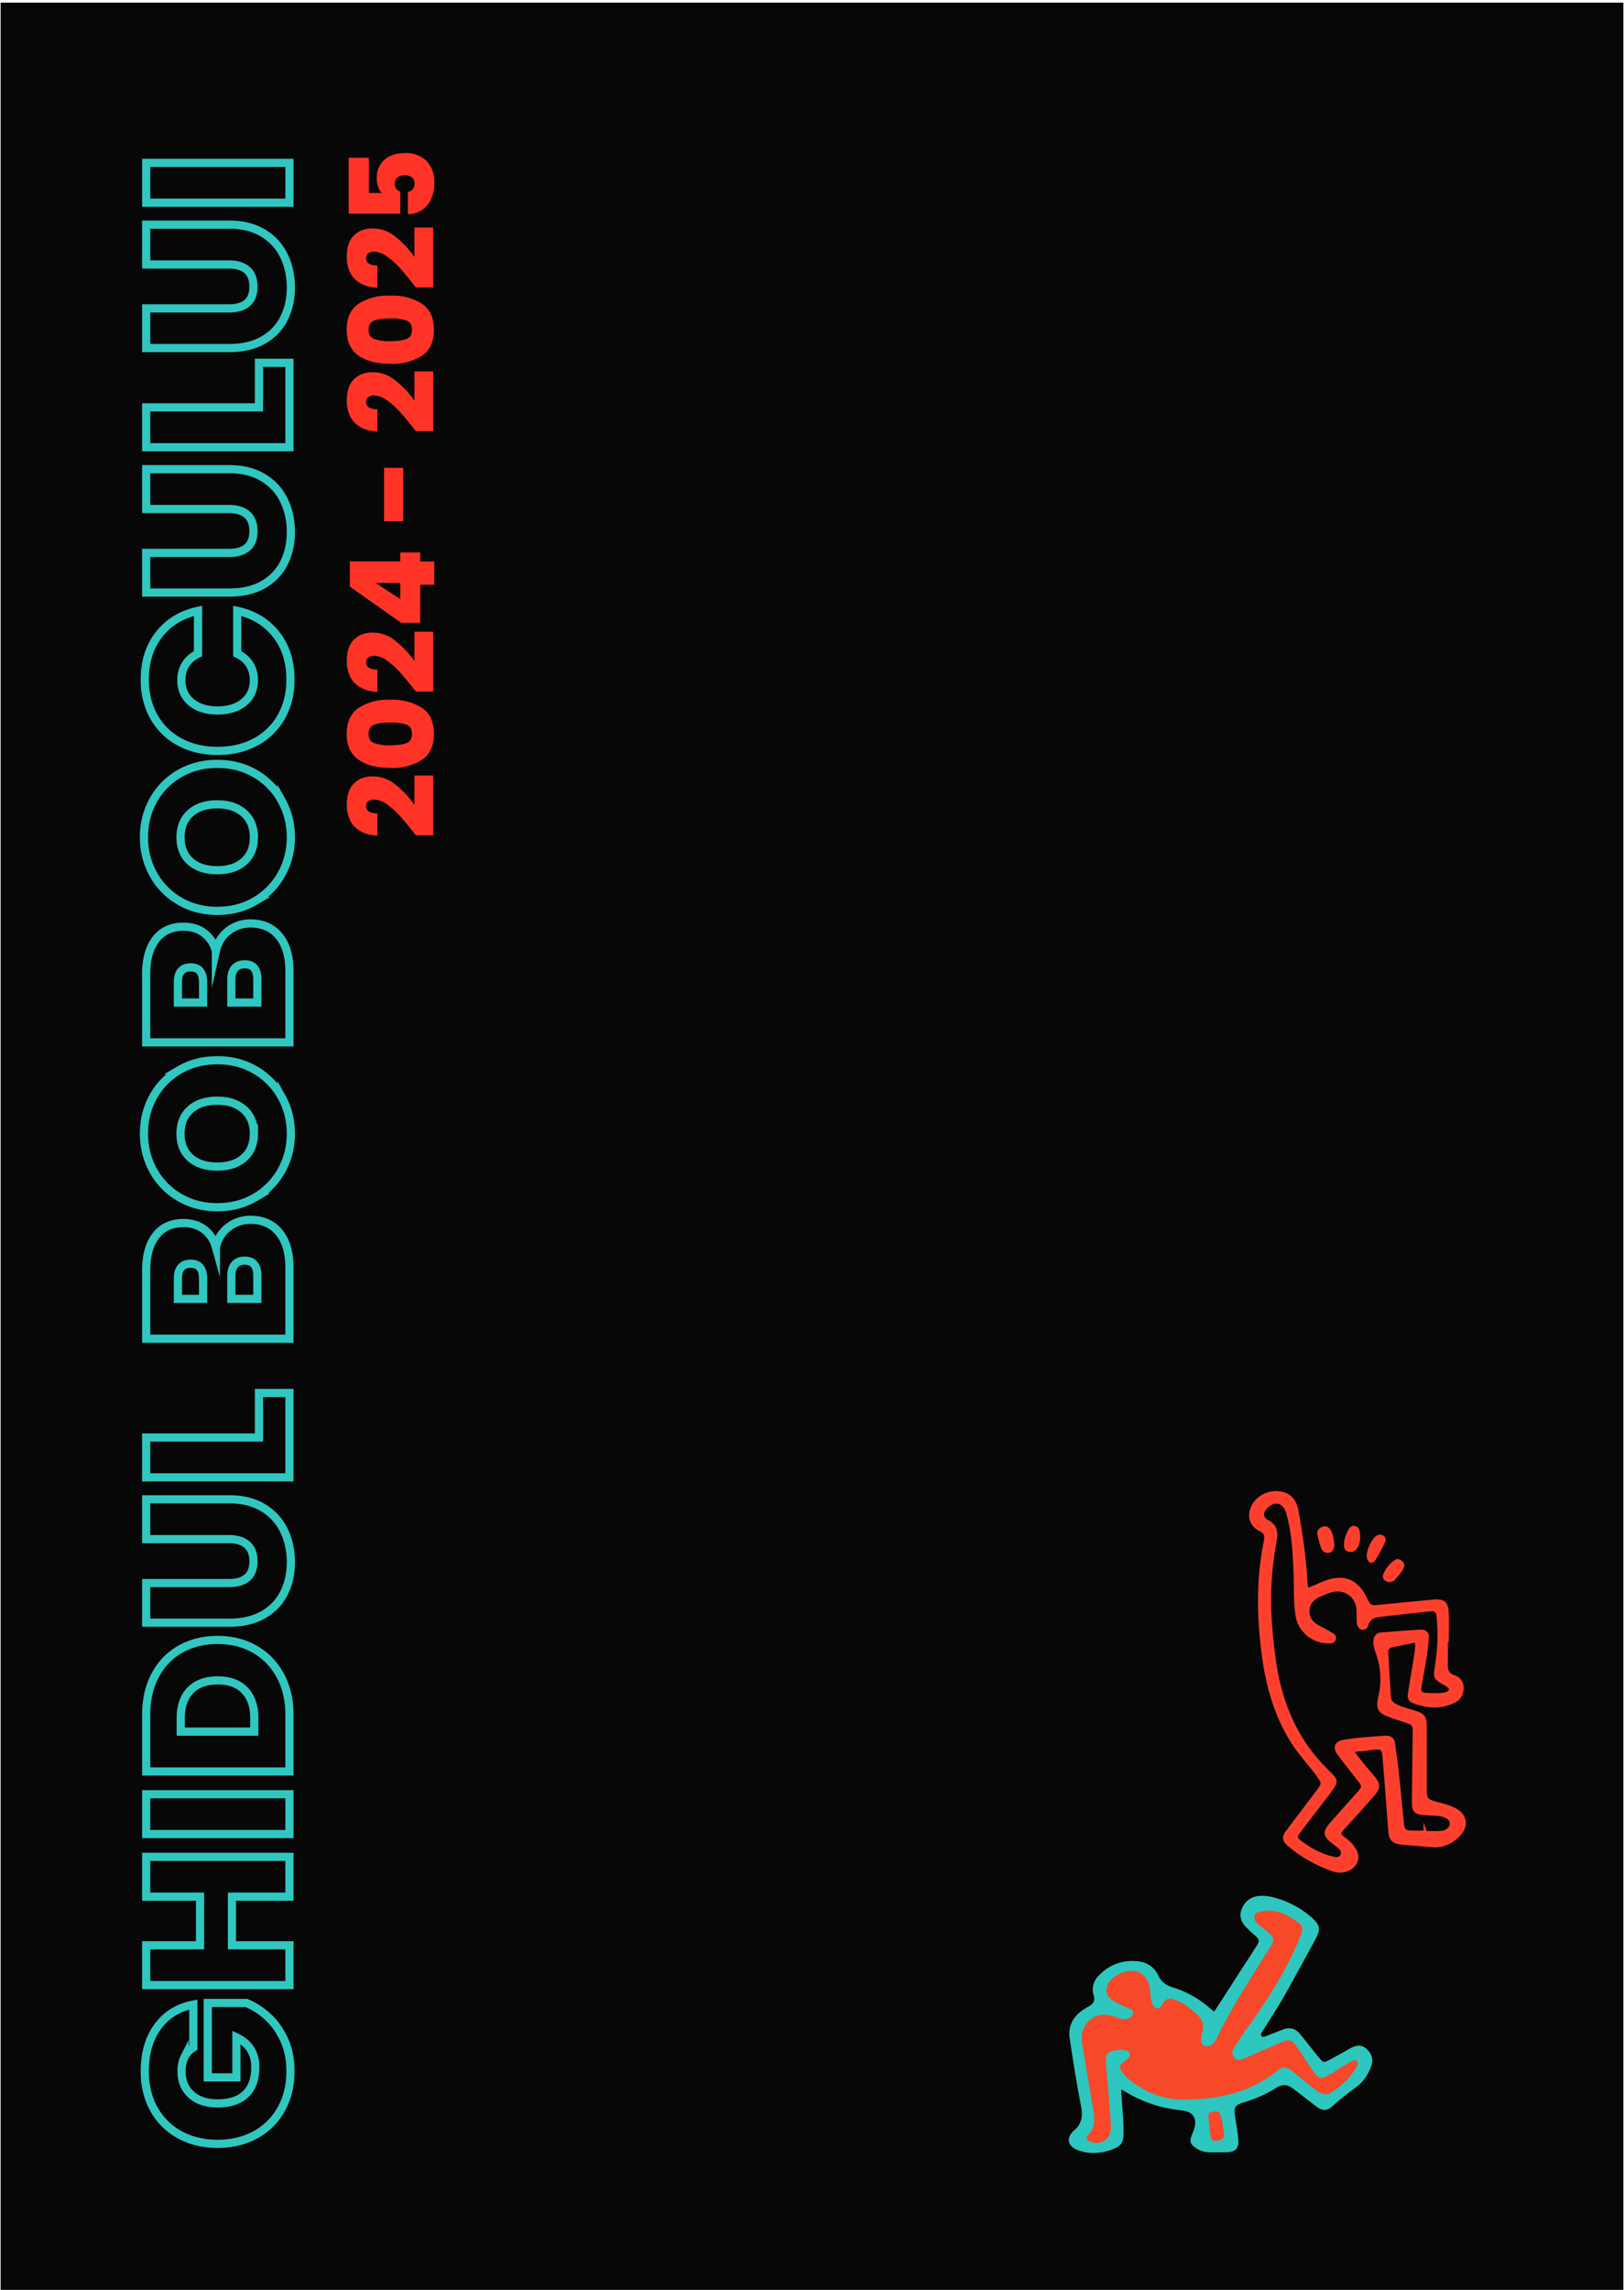 <svg xmlns="http://www.w3.org/2000/svg" xmlns:xlink="http://www.w3.org/1999/xlink" width="297.636" height="419.526"><defs><path id="b" d="M.033.157q.097.075.16.131a.7.7 0 0 1 .103.114.2.2 0 0 1 .042.111.08.08 0 0 1-.014.05Q.309.581.28.581A.05.05 0 0 1 .236.557.13.13 0 0 1 .221.485h-.19q.003.09.04.148a.2.2 0 0 0 .093.086.3.3 0 0 0 .13.027q.122 0 .182-.061.06-.06.06-.158a.3.3 0 0 0-.07-.195.8.8 0 0 0-.173-.163h.25v-.16h-.51z"/><path id="c" d="M.04.376Q.038.548.11.647q.07.1.22.1t.22-.1A.46.46 0 0 0 .62.376.47.47 0 0 0 .55.103q-.07-.1-.22-.1-.152 0-.221.1a.47.47 0 0 0-.07.273m.387 0q0 .09-.019.138Q.387.56.33.56.27.561.251.514A.4.4 0 0 1 .232.376q0-.092.019-.14Q.269.19.329.19t.079.047a.4.4 0 0 1 .018.14"/><path id="d" d="M.05.12v.162L.359.72h.215V.29H.65V.12H.573V0H.375v.12zM.39.499.252.29H.39z"/><path id="e" d="M0 0"/><path id="f" d="M.49.428V.265H.035v.163z"/><path id="g" d="M.57.558h-.3V.447q.019.02.053.032A.2.2 0 0 0 .396.49.196.196 0 0 0 .588.37.3.3 0 0 0 .61.253.25.25 0 0 0 .544.067.25.25 0 0 0 .358 0a.3.3 0 0 0-.144.029.21.21 0 0 0-.125.196h.19A.07.07 0 0 1 .3.185Q.318.168.35.168q.036 0 .054.024A.1.1 0 0 1 .42.256q0 .039-.02.06-.018.02-.054.02A.07.07 0 0 1 .303.322.05.05 0 0 1 .283.29h-.19V.73H.57z"/><clipPath id="a"><path fill-rule="evenodd" d="M0 419.526h297.636V0H0Z"/></clipPath></defs><g clip-path="url(#a)" data-name="Layer 1"><path fill="#070707" d="M.114 419.525H297.52V.485H.114Z"/><path fill="none" stroke="#30c7c0" stroke-miterlimit="10" stroke-width="1.5" d="M35.434 367.261q-4.133.782-6.518 4.022-2.38 3.24-2.381 8.193-.001 3.948 1.694 6.964a11.8 11.8 0 0 0 4.728 4.674q3.037 1.656 6.909 1.657 3.91 0 6.945-1.657a11.8 11.8 0 0 0 4.73-4.694q1.695-3.034 1.694-6.98 0-3.24-1.174-5.774-1.172-2.53-2.996-4.189-1.826-1.658-3.91-2.514h-7.077v13.63h5.25v-7.336q3.464 1.64 3.464 5.474 0 3.24-1.769 4.934-1.768 1.695-5.157 1.695-3.017-.001-4.805-1.583-1.786-1.582-1.787-4.338 0-1.49.558-2.588a4.24 4.24 0 0 1 1.602-1.733zM26.795 347.487h9.868v8.9h-9.868v7.3h26.253v-7.3H42.51v-8.9h10.538v-7.299H26.795zM26.795 336.018h26.254v-7.3H26.795ZM26.795 314.158v10.391h26.253v-10.391q0-4.096-1.693-7.206-1.696-3.108-4.675-4.803t-6.778-1.694q-3.834-.001-6.814 1.675t-4.636 4.785q-1.657 3.11-1.657 7.243Zm19.811.56v2.53H33.124v-2.53q.002-3.204 1.77-5.03 1.77-1.823 5.008-1.823 3.204 0 4.954 1.824t1.75 5.029ZM26.795 297.29h15.23q3.65 0 6.183-1.435 2.532-1.433 3.815-3.947 1.286-2.513 1.286-5.717 0-3.202-1.286-5.828-1.283-2.625-3.833-4.152-2.553-1.526-6.165-1.525h-15.23v7.297h15.23q2.085 0 3.259 1.025 1.172 1.023 1.172 3.035 0 2.01-1.154 2.998-1.154.986-3.277.986h-15.23zM26.795 263.364v7.3h26.253v-15.456h-5.586v8.156zM39.568 228.508q-.56-2.01-2.104-3.221-1.546-1.211-3.855-1.212-3.24 0-5.027 2.292-1.787 2.29-1.787 6.312v12.587h26.253V232.27q.001-4.173-1.9-6.48-1.898-2.31-5.25-2.309-2.27 0-4.04 1.358-1.77 1.36-2.29 3.669Zm-6.964 9.458v-3.686q-.002-2.755 2.346-2.755 2.271 0 2.271 2.755v3.686zm14.561-4.245v4.245h-4.767v-4.207q0-1.343.633-2.067.633-.726 1.825-.726 2.309 0 2.309 2.755ZM53.31 207.692q0-3.687-1.732-6.778a12.8 12.8 0 0 0-4.805-4.878q-3.072-1.788-6.944-1.788-3.874 0-6.945 1.788a12.67 12.67 0 0 0-4.787 4.86q-1.712 3.072-1.712 6.796 0 3.687 1.712 6.778a12.8 12.8 0 0 0 4.787 4.896q3.071 1.807 6.945 1.807t6.944-1.807a12.9 12.9 0 0 0 4.805-4.896q1.731-3.09 1.731-6.778Zm-6.778 0q0 2.83-1.807 4.431-1.806 1.603-4.896 1.601-3.129.001-4.935-1.6-1.806-1.602-1.807-4.432.001-2.793 1.807-4.413t4.935-1.62q3.054 0 4.877 1.62 1.826 1.62 1.826 4.413ZM39.568 174.214q-.56-2.01-2.104-3.223-1.546-1.21-3.855-1.21-3.24 0-5.027 2.29c-1.192 1.529-1.787 3.631-1.787 6.314v12.587h26.253v-12.997q.001-4.17-1.9-6.48-1.898-2.308-5.25-2.309-2.27 0-4.04 1.359-1.77 1.36-2.29 3.67Zm-6.964 9.458v-3.686q-.002-2.756 2.346-2.755 2.271-.001 2.271 2.755v3.686zm14.561-4.245v4.245h-4.767v-4.21q0-1.338.633-2.066.633-.724 1.825-.724 2.309 0 2.309 2.755ZM53.31 153.397q0-3.686-1.732-6.778a12.8 12.8 0 0 0-4.805-4.879q-3.072-1.786-6.944-1.786-3.874 0-6.945 1.786-3.074 1.79-4.787 4.86-1.712 3.072-1.712 6.797 0 3.687 1.712 6.777a12.75 12.75 0 0 0 4.787 4.896q3.071 1.809 6.945 1.807 3.873.002 6.944-1.807a12.9 12.9 0 0 0 4.805-4.896q1.731-3.09 1.731-6.777Zm-6.778 0q0 2.83-1.807 4.43-1.806 1.604-4.896 1.603-3.129.001-4.935-1.603-1.806-1.6-1.807-4.43.001-2.794 1.807-4.414t4.935-1.62q3.054 0 4.877 1.62 1.826 1.62 1.826 4.414ZM39.866 137.571q3.91 0 6.945-1.62a11.63 11.63 0 0 0 4.73-4.6q1.695-2.978 1.694-6.852c0-3.276-.875-6.034-2.626-8.266-1.75-2.237-4.127-3.674-7.131-4.32v7.858q1.49.707 2.272 1.953.78 1.25.781 2.887 0 2.532-1.806 4.04t-4.86 1.51q-3.015-.001-4.822-1.51-1.805-1.509-1.806-4.04 0-1.638.782-2.887.782-1.246 2.272-1.953v-7.858c-3.005.646-5.382 2.083-7.132 4.32q-2.625 3.35-2.625 8.266 0 3.874 1.694 6.852a11.63 11.63 0 0 0 4.73 4.6q3.035 1.62 6.908 1.62ZM26.795 108.56h15.23q3.65 0 6.183-1.432 2.532-1.435 3.815-3.948 1.286-2.514 1.286-5.717t-1.286-5.827q-1.283-2.627-3.833-4.152-2.553-1.529-6.165-1.527h-15.23v7.299h15.23q2.085 0 3.259 1.022 1.172 1.027 1.172 3.036 0 2.014-1.154 2.998-1.154.986-3.277.986h-15.23zM26.795 74.637v7.298h26.253V66.479h-5.586v8.158zM26.795 63.762h15.23q3.65.001 6.183-1.435 2.532-1.433 3.815-3.945 1.286-2.515 1.286-5.717 0-3.203-1.286-5.83-1.283-2.625-3.833-4.152-2.553-1.526-6.165-1.526h-15.23v7.298h15.23q2.085.002 3.259 1.025 1.172 1.025 1.172 3.036 0 2.01-1.154 2.998-1.154.986-3.277.986h-15.23zM26.795 37.137h26.254V29.84H26.795Z"/><use xlink:href="#b" fill="#ff3427" data-text="2" transform="matrix(0 -21.485 -21.485 0 79.588 153.752)"/><use xlink:href="#c" fill="#ff3427" data-text="0" transform="matrix(0 -21.485 -21.485 0 79.588 141.527)"/><use xlink:href="#b" fill="#ff3427" data-text="2" transform="matrix(0 -21.485 -21.485 0 79.588 127.411)"/><use xlink:href="#d" fill="#ff3427" data-text="4" transform="matrix(0 -21.485 -21.485 0 79.588 115.186)"/><use xlink:href="#e" fill="#ff3427" transform="matrix(0 -21.485 -21.485 0 79.588 100.34)"/><use xlink:href="#f" fill="#ff3427" data-text="-" transform="matrix(0 -21.485 -21.485 0 79.588 96.237)"/><use xlink:href="#e" fill="#ff3427" transform="matrix(0 -21.485 -21.485 0 79.588 83.818)"/><use xlink:href="#b" fill="#ff3427" data-text="2" transform="matrix(0 -21.485 -21.485 0 79.588 79.715)"/><use xlink:href="#c" fill="#ff3427" data-text="0" transform="matrix(0 -21.485 -21.485 0 79.588 67.49)"/><use xlink:href="#b" fill="#ff3427" data-text="2" transform="scale(21.485 -21.485)rotate(90 3.094 .61)"/><use xlink:href="#g" fill="#ff3427" data-text="5" transform="matrix(0 -21.485 -21.485 0 79.588 41.15)"/><path fill="#f74829" d="M224.608 390.88c.011 1.033-.478 1.484-1.572 1.585-.946.087-1.308-.2-1.431-1.179-.142-1.124-.255-2.252-.392-3.375-.082-.673.162-1.132.85-1.234.71-.104 1.502-.321 1.832.657.402 1.194.488 2.453.713 3.545"/><path fill="#fc3f2c" d="M261.199 335.673v.075c1.015 0 2.035.06 3.043-.017.9-.067 1.795-.898 1.783-1.576-.019-.935-.715-1.31-1.476-1.558-.66-.214-1.358-.23-2.047-.267a48 48 0 0 1-2.066-.15c-.857-.082-1.32-.559-1.354-1.429a21 21 0 0 1-.017-1.096c.046-4.064.104-8.127.142-12.19.014-1.5-.156-1.702-1.591-2.17-.927-.303-1.86-.59-2.772-.933-2.155-.812-2.412-1.318-1.91-3.582.607-2.726.439-5.406-.512-8.032-.235-.652-.437-1.309-.42-2.015.017-.755.358-1.28 1.126-1.344 2.429-.202 4.857-.38 7.291-.522.77-.044 1.234.377 1.154 1.208-.098 1.049-.182 2.102-.345 3.142-.303 1.922-.672 3.835-.989 5.755-.173 1.038.072 1.39 1.082 1.461.93.066 1.872.091 2.799.018.67-.052 1.603-.207 1.723-.848.1-.545-.746-.969-1.3-1.29-1.472-.853-1.57-1.052-1.311-2.695.497-3.138.689-6.29.35-9.46-.105-.974-.463-1.346-1.404-1.25-3.192.326-6.381.684-9.569 1.058-.94.11-1.696.561-2.044 1.507-.156.433-.3.91-.883.799-.581-.113-.701-.634-.728-1.131-.04-.73.005-1.464-.038-2.194-.154-2.525-2.29-4.115-4.752-3.566-.802.179-1.526.541-2.275.856-1.263.532-2.125 1.406-2.198 2.808-.076 1.463.748 2.424 2.006 3.07q1.084.56 2.129 1.182c.367.22.868.408.688.996-.17.563-.667.497-1.113.495-2.758-.012-5.235-2.069-5.659-4.783-.413-2.657-.265-5.35-.373-8.026-.148-3.661-.34-7.313-1.36-10.856-.628-2.178-2.497-2.585-4.051-.941-.84.889-.803 1.978.282 2.548 1.51.793 1.725 1.908 1.447 3.448-.777 4.324-1.183 8.684-.99 13.088q.201 4.567.86 9.088c.897 6.175 2.915 11.895 6.774 16.881 1.097 1.416 2.35 2.687 3.605 3.959.912.923.938 1.245.216 2.33-.494.741-1.056 1.44-1.598 2.15q-2.255 2.953-4.519 5.9c-.43.561-.733 1.162-.034 1.7 1.949 1.499 4.053 2.702 6.497 3.207.595.122 1.17.08 1.456-.555.274-.61.003-1.112-.463-1.51-.432-.369-.895-.7-1.334-1.06-1.351-1.108-1.435-1.724-.303-3.035 1.65-1.903 3.332-3.776 5.012-5.649 1.142-1.275 1.144-1.431.086-2.77-1.207-1.527-2.424-3.052-3.571-4.624-.855-1.169-.49-1.995.917-2.235 2.484-.425 4.999-.563 7.51-.745.911-.066 1.475.244 1.588 1.234.18 1.57.446 3.132.617 4.704.352 3.305.66 6.618 1.003 9.926.125 1.17.444 1.46 1.627 1.506.852.032 1.704.005 2.556.005m3.85-35.1c0 1.502.026 3.004-.01 4.505-.022 1.013.326 1.723 1.325 2.073.917.32 1.529.926 1.572 1.952.048 1.113-.408 2.028-1.38 2.532-2.484 1.29-5.038 1.051-7.553.087-.974-.374-.68-1.29-.571-2.023.271-1.846.621-3.682.905-5.527.148-.961.34-1.92.316-2.904-.01-.47-.134-.672-.645-.562-1.306.284-2.623.533-3.934.808-.655.138-.977.588-.943 1.23q.228 4.137.506 8.27c.048.725.543 1.152 1.143 1.468.943.498 1.97.751 2.98 1.055 2.261.678 2.43.905 2.434 3.245.005 3.576-.002 7.155 0 10.731 0 2.202.14 2.382 2.24 2.938 1.06.28 2.126.549 3.11 1.045 2.035 1.024 2.393 2.934.852 4.595-1.347 1.452-2.995 2.193-5.007 2.023-1.74-.148-3.484-.268-5.222-.442-1.96-.199-2.314-.62-2.46-2.605q-.492-6.623-1.03-13.24c-.122-1.498-.453-1.728-1.946-1.55-.967.117-1.934.263-2.906.319-.802.045-1.04.195-.478.95.97 1.304 2.018 2.543 3.074 3.777 1.4 1.636 1.395 2.153-.028 3.751-1.807 2.033-3.6 4.081-5.45 6.072-.6.645-.555 1.02.127 1.524.679.503 1.344 1.04 1.86 1.742.616.84.964 1.753.518 2.727-.456.992-1.366 1.47-2.436 1.606-.658.082-1.294-.038-1.913-.263-2.851-1.036-5.47-2.477-7.785-4.447-1.075-.917-1.132-1.443-.284-2.564 1.839-2.427 3.687-4.845 5.513-7.279 1.049-1.4 1.04-1.556 0-2.98-1.531-2.098-3.343-3.978-4.723-6.196-2.955-4.748-4.468-9.973-5.218-15.462-.968-7.093-1.11-14.173.33-21.226.182-.887.104-1.571-.838-2.013-1.895-.89-2.392-2.777-1.278-4.644.925-1.548 2.986-2.452 4.848-2.13 1.695.296 2.65 1.28 3.027 3.352.771 4.238 1.382 8.5 1.632 12.805.097 1.672.083 1.672 1.589 1.043.826-.344 1.63-.744 2.477-1.016 3.002-.962 5.253.007 6.684 2.826.993 1.956.99 1.941 3.177 1.719 3.115-.316 6.228-.614 9.343-.904 1.978-.184 2.53.243 2.621 2.209.077 1.663.017 3.332.017 4.999z"/><path fill="none" stroke="#ff412e" stroke-miterlimit="10" stroke-width=".6" d="M261.199 335.673v.075c1.015 0 2.035.06 3.043-.017.9-.067 1.795-.898 1.783-1.576-.019-.935-.715-1.31-1.476-1.558-.66-.214-1.358-.23-2.047-.267a48 48 0 0 1-2.066-.15c-.857-.082-1.32-.559-1.354-1.429a21 21 0 0 1-.017-1.096c.046-4.064.104-8.127.142-12.19.014-1.5-.156-1.702-1.591-2.17-.927-.303-1.86-.59-2.772-.933-2.155-.812-2.412-1.318-1.91-3.582.607-2.726.439-5.406-.512-8.032-.235-.652-.437-1.309-.42-2.015.017-.755.358-1.28 1.126-1.344 2.429-.202 4.857-.38 7.291-.522.77-.044 1.234.377 1.154 1.208-.098 1.049-.182 2.102-.345 3.142-.303 1.922-.672 3.835-.989 5.755-.173 1.038.072 1.39 1.082 1.461.93.066 1.872.091 2.799.018.67-.052 1.603-.207 1.723-.848.1-.545-.746-.969-1.3-1.29-1.472-.853-1.57-1.052-1.311-2.695.497-3.138.689-6.29.35-9.46-.105-.974-.463-1.346-1.404-1.25-3.192.326-6.381.684-9.569 1.058-.94.11-1.696.561-2.044 1.507-.156.433-.3.91-.883.799-.581-.113-.701-.634-.728-1.131-.04-.73.005-1.464-.038-2.194-.154-2.525-2.29-4.115-4.752-3.566-.802.179-1.526.541-2.275.856-1.263.532-2.125 1.406-2.198 2.808-.076 1.463.748 2.424 2.006 3.07q1.084.56 2.129 1.182c.367.22.868.408.688.996-.17.563-.667.497-1.113.495-2.758-.012-5.235-2.069-5.659-4.783-.413-2.657-.265-5.35-.373-8.026-.148-3.661-.34-7.313-1.36-10.856-.628-2.178-2.497-2.585-4.051-.941-.84.889-.803 1.978.282 2.548 1.51.793 1.725 1.908 1.447 3.448-.777 4.324-1.183 8.684-.99 13.088q.201 4.567.86 9.088c.897 6.175 2.915 11.895 6.774 16.881 1.097 1.416 2.35 2.687 3.605 3.959.912.923.938 1.245.216 2.33-.494.741-1.056 1.44-1.598 2.15q-2.255 2.953-4.519 5.9c-.43.561-.733 1.162-.034 1.7 1.949 1.499 4.053 2.702 6.497 3.207.595.122 1.17.08 1.456-.555.274-.61.003-1.112-.463-1.51-.432-.369-.895-.7-1.334-1.06-1.351-1.108-1.435-1.724-.303-3.035 1.65-1.903 3.332-3.776 5.012-5.649 1.142-1.275 1.144-1.431.086-2.77-1.207-1.527-2.424-3.052-3.571-4.624-.855-1.169-.49-1.995.917-2.235 2.484-.425 4.999-.563 7.51-.745.911-.066 1.475.244 1.588 1.234.18 1.57.446 3.132.617 4.704.352 3.305.66 6.618 1.003 9.926.125 1.17.444 1.46 1.627 1.506.852.032 1.704.005 2.556.005Zm3.85-35.1c0 1.502.026 3.004-.01 4.505-.022 1.013.326 1.723 1.325 2.073.917.32 1.529.926 1.572 1.952.048 1.113-.408 2.028-1.38 2.532-2.484 1.29-5.038 1.051-7.553.087-.974-.374-.68-1.29-.571-2.023.271-1.846.621-3.682.905-5.527.148-.961.34-1.92.316-2.904-.01-.47-.134-.672-.645-.562-1.306.284-2.623.533-3.934.808-.655.138-.977.588-.943 1.23q.228 4.137.506 8.27c.048.725.543 1.152 1.143 1.468.943.498 1.97.751 2.98 1.055 2.261.678 2.43.905 2.434 3.245.005 3.576-.002 7.155 0 10.731 0 2.202.14 2.382 2.24 2.938 1.06.28 2.126.549 3.11 1.045 2.035 1.024 2.393 2.934.852 4.595-1.347 1.452-2.995 2.193-5.007 2.023-1.74-.148-3.484-.268-5.222-.442-1.96-.199-2.314-.62-2.46-2.605q-.492-6.623-1.03-13.24c-.122-1.498-.453-1.728-1.946-1.55-.967.117-1.934.263-2.906.319-.802.045-1.04.195-.478.95.97 1.304 2.018 2.543 3.074 3.777 1.4 1.636 1.395 2.153-.028 3.751-1.807 2.033-3.6 4.081-5.45 6.072-.6.645-.555 1.02.127 1.524.679.503 1.344 1.04 1.86 1.742.616.84.964 1.753.518 2.727-.456.992-1.366 1.47-2.436 1.606-.658.082-1.294-.038-1.913-.263-2.851-1.036-5.47-2.477-7.785-4.447-1.075-.917-1.132-1.443-.284-2.564 1.839-2.427 3.687-4.845 5.513-7.279 1.049-1.4 1.04-1.556 0-2.98-1.531-2.098-3.343-3.978-4.723-6.196-2.955-4.748-4.468-9.973-5.218-15.462-.968-7.093-1.11-14.173.33-21.226.182-.887.104-1.571-.838-2.013-1.895-.89-2.392-2.777-1.278-4.644.925-1.548 2.986-2.452 4.848-2.13 1.695.296 2.65 1.28 3.027 3.352.771 4.238 1.382 8.5 1.632 12.805.097 1.672.083 1.672 1.589 1.043.826-.344 1.63-.744 2.477-1.016 3.002-.962 5.253.007 6.684 2.826.993 1.956.99 1.941 3.177 1.719 3.115-.316 6.228-.614 9.343-.904 1.978-.184 2.53.243 2.621 2.209.077 1.663.017 3.332.017 4.999z"/><path fill="#2dc7bf" d="M224.608 390.88c-.225-1.093-.31-2.352-.713-3.546-.33-.978-1.121-.76-1.832-.657-.688.102-.932.561-.85 1.234.137 1.123.25 2.251.392 3.375.123.98.485 1.266 1.431 1.179 1.094-.1 1.583-.552 1.572-1.586m-21.901-12.75c.062-.74-.27-1.773.723-2.19.927-.387 1.971-.507 2.983-.241.695.183.859.704.43 1.3-.184.256-.455.463-.719.643-1.014.69-1.092 1.02-.417 2.056q.402.613.976 1.08c2.913 2.375 6.107 3.851 9.996 3.882 6.407.051 12.343-1.191 17.454-5.309 1.026-.826 1.634-.744 2.718.12 1.494 1.19 2.972 2.398 4.481 3.568.742.576 1.61.91 2.494.393 1.958-1.149 3.556-2.692 4.737-4.643.23-.383.4-.894.099-1.238-.252-.287-.692.016-1.013.15-.408.17-.795.403-1.174.636-1.037.638-2.037 1.341-3.103 1.922-1.274.696-1.723.582-2.558-.608-1.052-1.494-2.023-3.043-3.064-4.543-1.037-1.49-1.409-1.593-3.039-.89-2.237.964-4.457 1.966-6.696 2.922-.644.274-1.335.472-1.88-.242-.511-.673-.28-1.306.122-1.913.672-1.016 1.338-2.038 2.046-3.028 3.672-5.123 7.141-10.36 9.607-16.202 1.19-2.82 1.202-2.854-1.442-4.483-1.625-1-3.332-1.487-5.226-1.087-.501.106-1.109.132-1.293.75-.2.667.125 1.191.616 1.606.558.471 1.149.903 1.716 1.363 1.294 1.047 1.36 1.46.484 2.862-3.401 5.441-6.934 10.806-9.746 16.594-.212.435-.433.872-.82 1.194-.453.376-.944.453-1.476.21-.528-.24-.643-.712-.602-1.22.032-.403.115-.806.224-1.195.334-1.201.092-2.227-.812-3.114-1.05-1.03-2.154-1.967-3.523-2.565-1.43-.626-2.083-.94-3.046.667-.58.966-1.317.821-1.755-.24-.326-.793-.368-1.66-.441-2.508-.238-2.787-2.385-4.166-5.007-3.2-.688.255-1.338.597-1.89 1.088-1.616 1.436-1.456 3.208.432 4.272.846.476 1.765.823 2.646 1.238.326.155.712.297.74.725.03.465-.333.719-.661.958-.465.339-1.006.32-1.524.195-.55-.132-1.082-.348-1.623-.523-3.214-1.043-6.131 1.509-5.573 4.876.696 4.203 1.368 8.41 2.101 12.609.272 1.558.196 2.962-.905 4.229-.59.677-.38 1.116.508 1.408 1.762.58 3.46-.512 3.563-2.361.052-.928-.038-1.868-.112-2.798-.238-3.032-.497-6.062-.756-9.174m20.422 15.934c-1.252.01-2.513.114-3.656-.623-1.105-.712-1.258-1.07-.767-2.298.165-.416.344-.83.455-1.26.49-1.915-.357-3.183-2.31-3.446-1.45-.197-2.892-.385-4.308-.78a24.6 24.6 0 0 1-6.453-2.82c-.699-.436-.887-.345-.845.492.125 2.473.455 4.933.426 7.414-.018 1.746-.382 2.277-2.05 2.863-1.936.677-3.897.83-5.856.137-1.903-.674-2.182-2.01-.652-3.336 1.506-1.306 1.593-2.93 1.247-4.678-.805-4.061-1.436-8.15-2.057-12.241-.333-2.195.554-3.877 2.375-5.09.372-.248.768-.457 1.151-.689.834-.507 1.166-1.236.867-2.176-.482-1.52.066-2.684 1.154-3.714 1.891-1.79 4.138-2.519 6.703-2.244 1.615.174 2.838 1.041 3.525 2.492.59 1.251 1.52 1.89 2.808 2.284 2.51.772 4.758 2.059 6.739 3.799.94.826.947.809 1.593-.194q3.567-5.53 7.135-11.059c.868-1.348.822-1.617-.367-2.653a24 24 0 0 1-1.418-1.332c-.863-.88-1.26-1.899-.75-3.106.531-1.256 1.467-2.03 2.842-2.188.898-.103 1.786.016 2.659.238a16.55 16.55 0 0 1 7.027 3.742c1.29 1.156 1.44 1.867.604 3.416a935 935 0 0 1-5.208 9.505c-1.397 2.522-2.948 4.952-4.502 7.379-.243.378-.58.766-.261 1.216.37.524.869.255 1.32.08.948-.364 1.894-.729 2.837-1.107 1.164-.47 2.153-.24 2.944.735 1.125 1.386 2.23 2.79 3.353 4.177.974 1.203 1.15 1.244 2.541.5 1.22-.648 2.417-1.333 3.622-2.007.914-.51 1.822-.72 2.695.07.86.78 1.183 1.704.794 2.851-.523 1.55-1.413 2.827-2.723 3.798-1.503 1.112-2.981 2.245-4.366 3.505-.86.78-1.558.782-2.515.063-1.397-1.045-2.767-2.126-4.153-3.184-1.332-1.016-2.267-1.108-3.69-.22-1.844 1.15-3.806 1.986-5.885 2.6-1.593.472-1.896 1.049-1.654 2.702.218 1.48.496 2.956.607 4.444.1 1.351-.4 1.831-1.75 1.935-.605.045-1.217.008-1.827.008"/><path fill="none" stroke="#2dc7bf" stroke-miterlimit="10" stroke-width=".5" d="M224.608 390.88c-.225-1.093-.31-2.352-.713-3.546-.33-.978-1.121-.76-1.832-.657-.688.102-.932.561-.85 1.234.137 1.123.25 2.251.392 3.375.123.98.485 1.266 1.431 1.179 1.094-.1 1.583-.552 1.572-1.586Zm-21.901-12.75c.062-.74-.27-1.774.723-2.19.927-.388 1.971-.508 2.983-.242.695.183.859.704.43 1.3-.184.256-.455.463-.719.643-1.014.69-1.092 1.02-.417 2.056q.402.613.976 1.08c2.913 2.375 6.107 3.851 9.996 3.882 6.407.051 12.343-1.191 17.454-5.309 1.026-.826 1.634-.744 2.718.12 1.494 1.19 2.972 2.398 4.481 3.568.742.576 1.61.91 2.494.393 1.958-1.149 3.556-2.692 4.737-4.643.23-.383.4-.894.099-1.238-.252-.287-.692.016-1.013.15-.408.17-.795.403-1.174.636-1.037.638-2.037 1.341-3.103 1.922-1.274.696-1.723.582-2.558-.608-1.052-1.494-2.023-3.043-3.064-4.543-1.037-1.49-1.409-1.593-3.039-.89-2.237.964-4.457 1.966-6.696 2.922-.644.274-1.335.472-1.88-.242-.511-.673-.28-1.306.122-1.913.672-1.016 1.338-2.038 2.046-3.028 3.672-5.123 7.141-10.36 9.607-16.202 1.19-2.82 1.202-2.854-1.442-4.483-1.625-1-3.332-1.487-5.226-1.087-.501.106-1.109.132-1.293.75-.2.667.125 1.191.616 1.606.558.471 1.149.903 1.716 1.363 1.294 1.047 1.36 1.46.484 2.862-3.401 5.441-6.934 10.806-9.746 16.594-.212.435-.433.872-.82 1.194-.453.376-.944.453-1.476.21-.528-.24-.643-.712-.602-1.22.032-.403.115-.806.224-1.195.334-1.201.092-2.227-.812-3.114-1.05-1.03-2.154-1.967-3.523-2.565-1.43-.626-2.083-.94-3.046.667-.58.966-1.317.821-1.755-.24-.326-.793-.368-1.66-.441-2.508-.238-2.787-2.385-4.166-5.007-3.2-.688.255-1.338.597-1.89 1.088-1.616 1.436-1.456 3.208.432 4.272.846.476 1.765.823 2.646 1.238.326.155.712.297.74.725.03.465-.333.719-.661.958-.465.339-1.006.32-1.524.195-.55-.132-1.082-.348-1.623-.523-3.214-1.043-6.131 1.509-5.573 4.876.696 4.203 1.368 8.41 2.101 12.609.272 1.558.196 2.962-.905 4.229-.59.677-.38 1.116.508 1.408 1.762.58 3.46-.512 3.563-2.361.052-.928-.038-1.868-.112-2.798-.238-3.032-.497-6.062-.756-9.174Zm20.422 15.934c-1.252.01-2.513.114-3.656-.623-1.105-.712-1.258-1.07-.767-2.298.165-.416.344-.83.455-1.26.49-1.915-.357-3.183-2.31-3.446-1.45-.197-2.892-.385-4.308-.78a24.6 24.6 0 0 1-6.453-2.82c-.699-.436-.887-.345-.845.492.125 2.473.455 4.933.426 7.414-.018 1.746-.382 2.277-2.05 2.863-1.936.677-3.897.83-5.856.137-1.903-.674-2.182-2.01-.652-3.336 1.506-1.306 1.593-2.93 1.247-4.678-.805-4.061-1.436-8.15-2.057-12.241-.333-2.195.554-3.877 2.375-5.09.372-.248.768-.457 1.151-.689.834-.507 1.166-1.236.867-2.176-.482-1.52.066-2.684 1.154-3.714 1.891-1.79 4.138-2.519 6.703-2.244 1.615.174 2.838 1.041 3.525 2.492.59 1.251 1.52 1.89 2.808 2.284 2.51.772 4.758 2.059 6.739 3.799.94.826.947.809 1.593-.194q3.567-5.53 7.135-11.059c.868-1.348.822-1.617-.367-2.653a24 24 0 0 1-1.418-1.332c-.863-.88-1.26-1.899-.75-3.106.531-1.256 1.467-2.03 2.842-2.188.898-.103 1.786.016 2.659.238a16.55 16.55 0 0 1 7.027 3.742c1.29 1.156 1.44 1.867.604 3.416a935 935 0 0 1-5.208 9.505c-1.397 2.522-2.948 4.952-4.502 7.379-.243.378-.58.766-.261 1.216.37.524.869.255 1.32.08.948-.364 1.894-.729 2.837-1.107 1.164-.47 2.153-.24 2.944.735 1.125 1.386 2.23 2.79 3.353 4.177.974 1.203 1.15 1.244 2.541.5 1.22-.648 2.417-1.333 3.622-2.007.914-.51 1.822-.72 2.695.07.86.78 1.183 1.704.794 2.851-.523 1.55-1.413 2.827-2.723 3.798-1.503 1.112-2.981 2.245-4.366 3.505-.86.78-1.558.782-2.515.063-1.397-1.045-2.767-2.126-4.153-3.184-1.332-1.016-2.267-1.108-3.69-.22-1.844 1.15-3.806 1.986-5.885 2.6-1.593.472-1.896 1.049-1.654 2.702.218 1.48.496 2.956.607 4.444.1 1.351-.4 1.831-1.75 1.935-.605.045-1.217.008-1.827.008Z"/><path fill="#f74829" d="M202.707 378.13c.259 3.112.518 6.142.756 9.174.074.93.164 1.87.112 2.797-.103 1.849-1.8 2.942-3.563 2.362-.889-.292-1.098-.73-.508-1.408 1.101-1.267 1.177-2.671.905-4.23-.733-4.197-1.405-8.405-2.1-12.608-.56-3.367 2.358-5.919 5.573-4.876.54.175 1.071.391 1.622.523.518.124 1.06.143 1.524-.194.328-.24.692-.494.662-.959-.03-.428-.415-.57-.74-.725-.882-.415-1.8-.762-2.647-1.239-1.888-1.063-2.048-2.835-.432-4.27.552-.492 1.202-.833 1.89-1.087 2.622-.968 4.77.411 5.007 3.198.073.849.115 1.714.441 2.507.438 1.062 1.176 1.207 1.755.24.963-1.608 1.615-1.292 3.046-.665 1.369.597 2.473 1.534 3.523 2.565.904.886 1.146 1.912.813 3.113a6.3 6.3 0 0 0-.225 1.194c-.041.509.074.98.602 1.22.532.244 1.023.167 1.475-.21.388-.32.609-.757.822-1.192 2.811-5.789 6.344-11.154 9.745-16.595.877-1.403.81-1.815-.484-2.861-.567-.46-1.158-.893-1.716-1.363-.49-.416-.816-.94-.616-1.606.184-.62.792-.644 1.293-.75 1.894-.4 3.601.086 5.226 1.086 2.644 1.63 2.632 1.662 1.442 4.483-2.466 5.842-5.935 11.08-9.607 16.202-.708.99-1.374 2.011-2.046 3.028-.402.607-.633 1.241-.121 1.913.544.713 1.235.516 1.879.242 2.24-.956 4.46-1.958 6.696-2.922 1.63-.703 2.002-.602 3.039.89 1.041 1.5 2.012 3.049 3.064 4.543.835 1.189 1.284 1.304 2.558.609 1.066-.583 2.066-1.285 3.103-1.923.38-.233.766-.466 1.174-.636.321-.134.76-.437 1.013-.15.302.344.132.854-.099 1.239-1.18 1.951-2.78 3.494-4.737 4.642-.884.518-1.752.183-2.494-.393-1.509-1.17-2.987-2.378-4.48-3.568-1.085-.864-1.693-.946-2.719-.12-5.111 4.118-11.047 5.36-17.454 5.31-3.89-.032-7.083-1.507-9.996-3.883a4.8 4.8 0 0 1-.976-1.08c-.675-1.035-.597-1.368.417-2.056.264-.18.535-.387.72-.642.428-.596.264-1.119-.43-1.3-1.013-.267-2.057-.147-2.984.241-.994.416-.661 1.45-.723 2.19"/><path fill="#fc3f2c" d="M244.253 282.842c-.082-.747-.159-1.582-.574-2.321-.269-.48-.677-.79-1.26-.55-.518.214-.828.616-.696 1.2.161.72.355 1.435.576 2.137.18.568.54 1.018 1.203.907.71-.119.741-.72.75-1.373"/><path fill="none" stroke="#ff412e" stroke-miterlimit="10" stroke-width=".5" d="M244.253 282.842c-.082-.747-.159-1.582-.574-2.321-.269-.48-.677-.79-1.26-.55-.518.214-.828.616-.696 1.2.161.72.355 1.435.576 2.137.18.568.54 1.018 1.203.907.71-.119.741-.72.75-1.373Z"/><path fill="#fc3f2c" d="M252.977 281.416c-.147.035-.288.047-.413.1-.958.404-2.088 3.005-1.738 4.005.228.654.71.667 1.015.177a31 31 0 0 0 1.764-3.3c.238-.507-.07-.88-.628-.982"/><path fill="none" stroke="#ff412e" stroke-miterlimit="10" stroke-width=".5" d="M252.977 281.416c-.147.035-.288.047-.413.1-.958.404-2.088 3.005-1.738 4.005.228.654.71.667 1.015.177a31 31 0 0 0 1.764-3.3c.238-.507-.07-.88-.628-.982Z"/><path fill="#fc3f2c" d="M248.986 281.647c0-.231.021-.465-.005-.692-.055-.463-.115-.972-.663-1.103-.645-.156-.892.361-1.108.82-.341.713-.603 1.458-.608 2.257-.002.398-.038.88.464 1.054.525.18 1.003.075 1.365-.384.451-.573.579-1.245.555-1.952"/><path fill="none" stroke="#ff412e" stroke-miterlimit="10" stroke-width=".5" d="M248.986 281.647c0-.231.021-.465-.005-.692-.055-.463-.115-.972-.663-1.103-.645-.156-.892.361-1.108.82-.341.713-.603 1.458-.608 2.257-.002.398-.038.88.464 1.054.525.18 1.003.075 1.365-.384.451-.573.579-1.245.555-1.952Z"/><path fill="#fc3f2c" d="M254.647 289.607c.163-.05.437-.055.58-.191.697-.665 1.347-1.378 1.782-2.248.184-.369.038-.729-.245-.997-.295-.276-.675-.349-1.013-.12-.898.6-1.538 1.459-1.973 2.41-.264.572.118 1.045.87 1.146"/><path fill="none" stroke="#ff412e" stroke-miterlimit="10" stroke-width=".5" d="M254.647 289.607c.163-.05.437-.055.58-.191.697-.665 1.347-1.378 1.782-2.248.184-.369.038-.729-.245-.997-.295-.276-.675-.349-1.013-.12-.898.6-1.538 1.459-1.973 2.41-.264.572.118 1.045.87 1.146Z"/><path fill="#fc3f2c" d="M244.253 282.842c-.01.653-.041 1.254-.751 1.373-.663.111-1.023-.339-1.203-.907a26 26 0 0 1-.576-2.137c-.132-.584.178-.986.696-1.2.583-.24.991.07 1.26.55.415.74.492 1.574.574 2.32"/><path fill="none" stroke="#ff412e" stroke-miterlimit="10" stroke-width=".5" d="M244.253 282.842c-.01.653-.041 1.254-.751 1.373-.663.111-1.023-.339-1.203-.907a26 26 0 0 1-.576-2.137c-.132-.584.178-.986.696-1.2.583-.24.991.07 1.26.55.415.74.492 1.574.574 2.32Z"/><path fill="#fc3f2c" d="M252.977 281.416c.559.102.866.475.628.983a31 31 0 0 1-1.764 3.299c-.304.49-.787.477-1.015-.177-.35-1 .78-3.6 1.738-4.005.125-.053.266-.065.413-.1"/><path fill="none" stroke="#ff412e" stroke-miterlimit="10" stroke-width=".5" d="M252.977 281.416c.559.102.866.475.628.983a31 31 0 0 1-1.764 3.299c-.304.49-.787.477-1.015-.177-.35-1 .78-3.6 1.738-4.005.125-.053.266-.065.413-.1Z"/><path fill="#fc3f2c" d="M248.986 281.647c.024.707-.104 1.379-.555 1.952-.362.459-.84.564-1.365.384-.502-.174-.466-.656-.464-1.054.005-.799.267-1.544.608-2.257.216-.459.463-.976 1.108-.82.548.131.608.64.663 1.103.026.227.005.461.005.692"/><path fill="none" stroke="#ff412e" stroke-miterlimit="10" stroke-width=".5" d="M248.986 281.647c.024.707-.104 1.379-.555 1.952-.362.459-.84.564-1.365.384-.502-.174-.466-.656-.464-1.054.005-.799.267-1.544.608-2.257.216-.459.463-.976 1.108-.82.548.131.608.64.663 1.103.026.227.005.461.005.692Z"/><path fill="#fc3f2c" d="M254.647 289.607c-.751-.101-1.133-.574-.869-1.147.435-.95 1.075-1.81 1.973-2.41.338-.228.718-.155 1.013.121.283.268.43.628.245.997-.435.87-1.085 1.583-1.781 2.248-.144.136-.418.141-.58.19"/><path fill="none" stroke="#ff412e" stroke-miterlimit="10" stroke-width=".5" d="M254.647 289.607c-.751-.101-1.133-.574-.869-1.147.435-.95 1.075-1.81 1.973-2.41.338-.228.718-.155 1.013.121.283.268.43.628.245.997-.435.87-1.085 1.583-1.781 2.248-.144.136-.418.141-.58.19Z"/></g></svg>